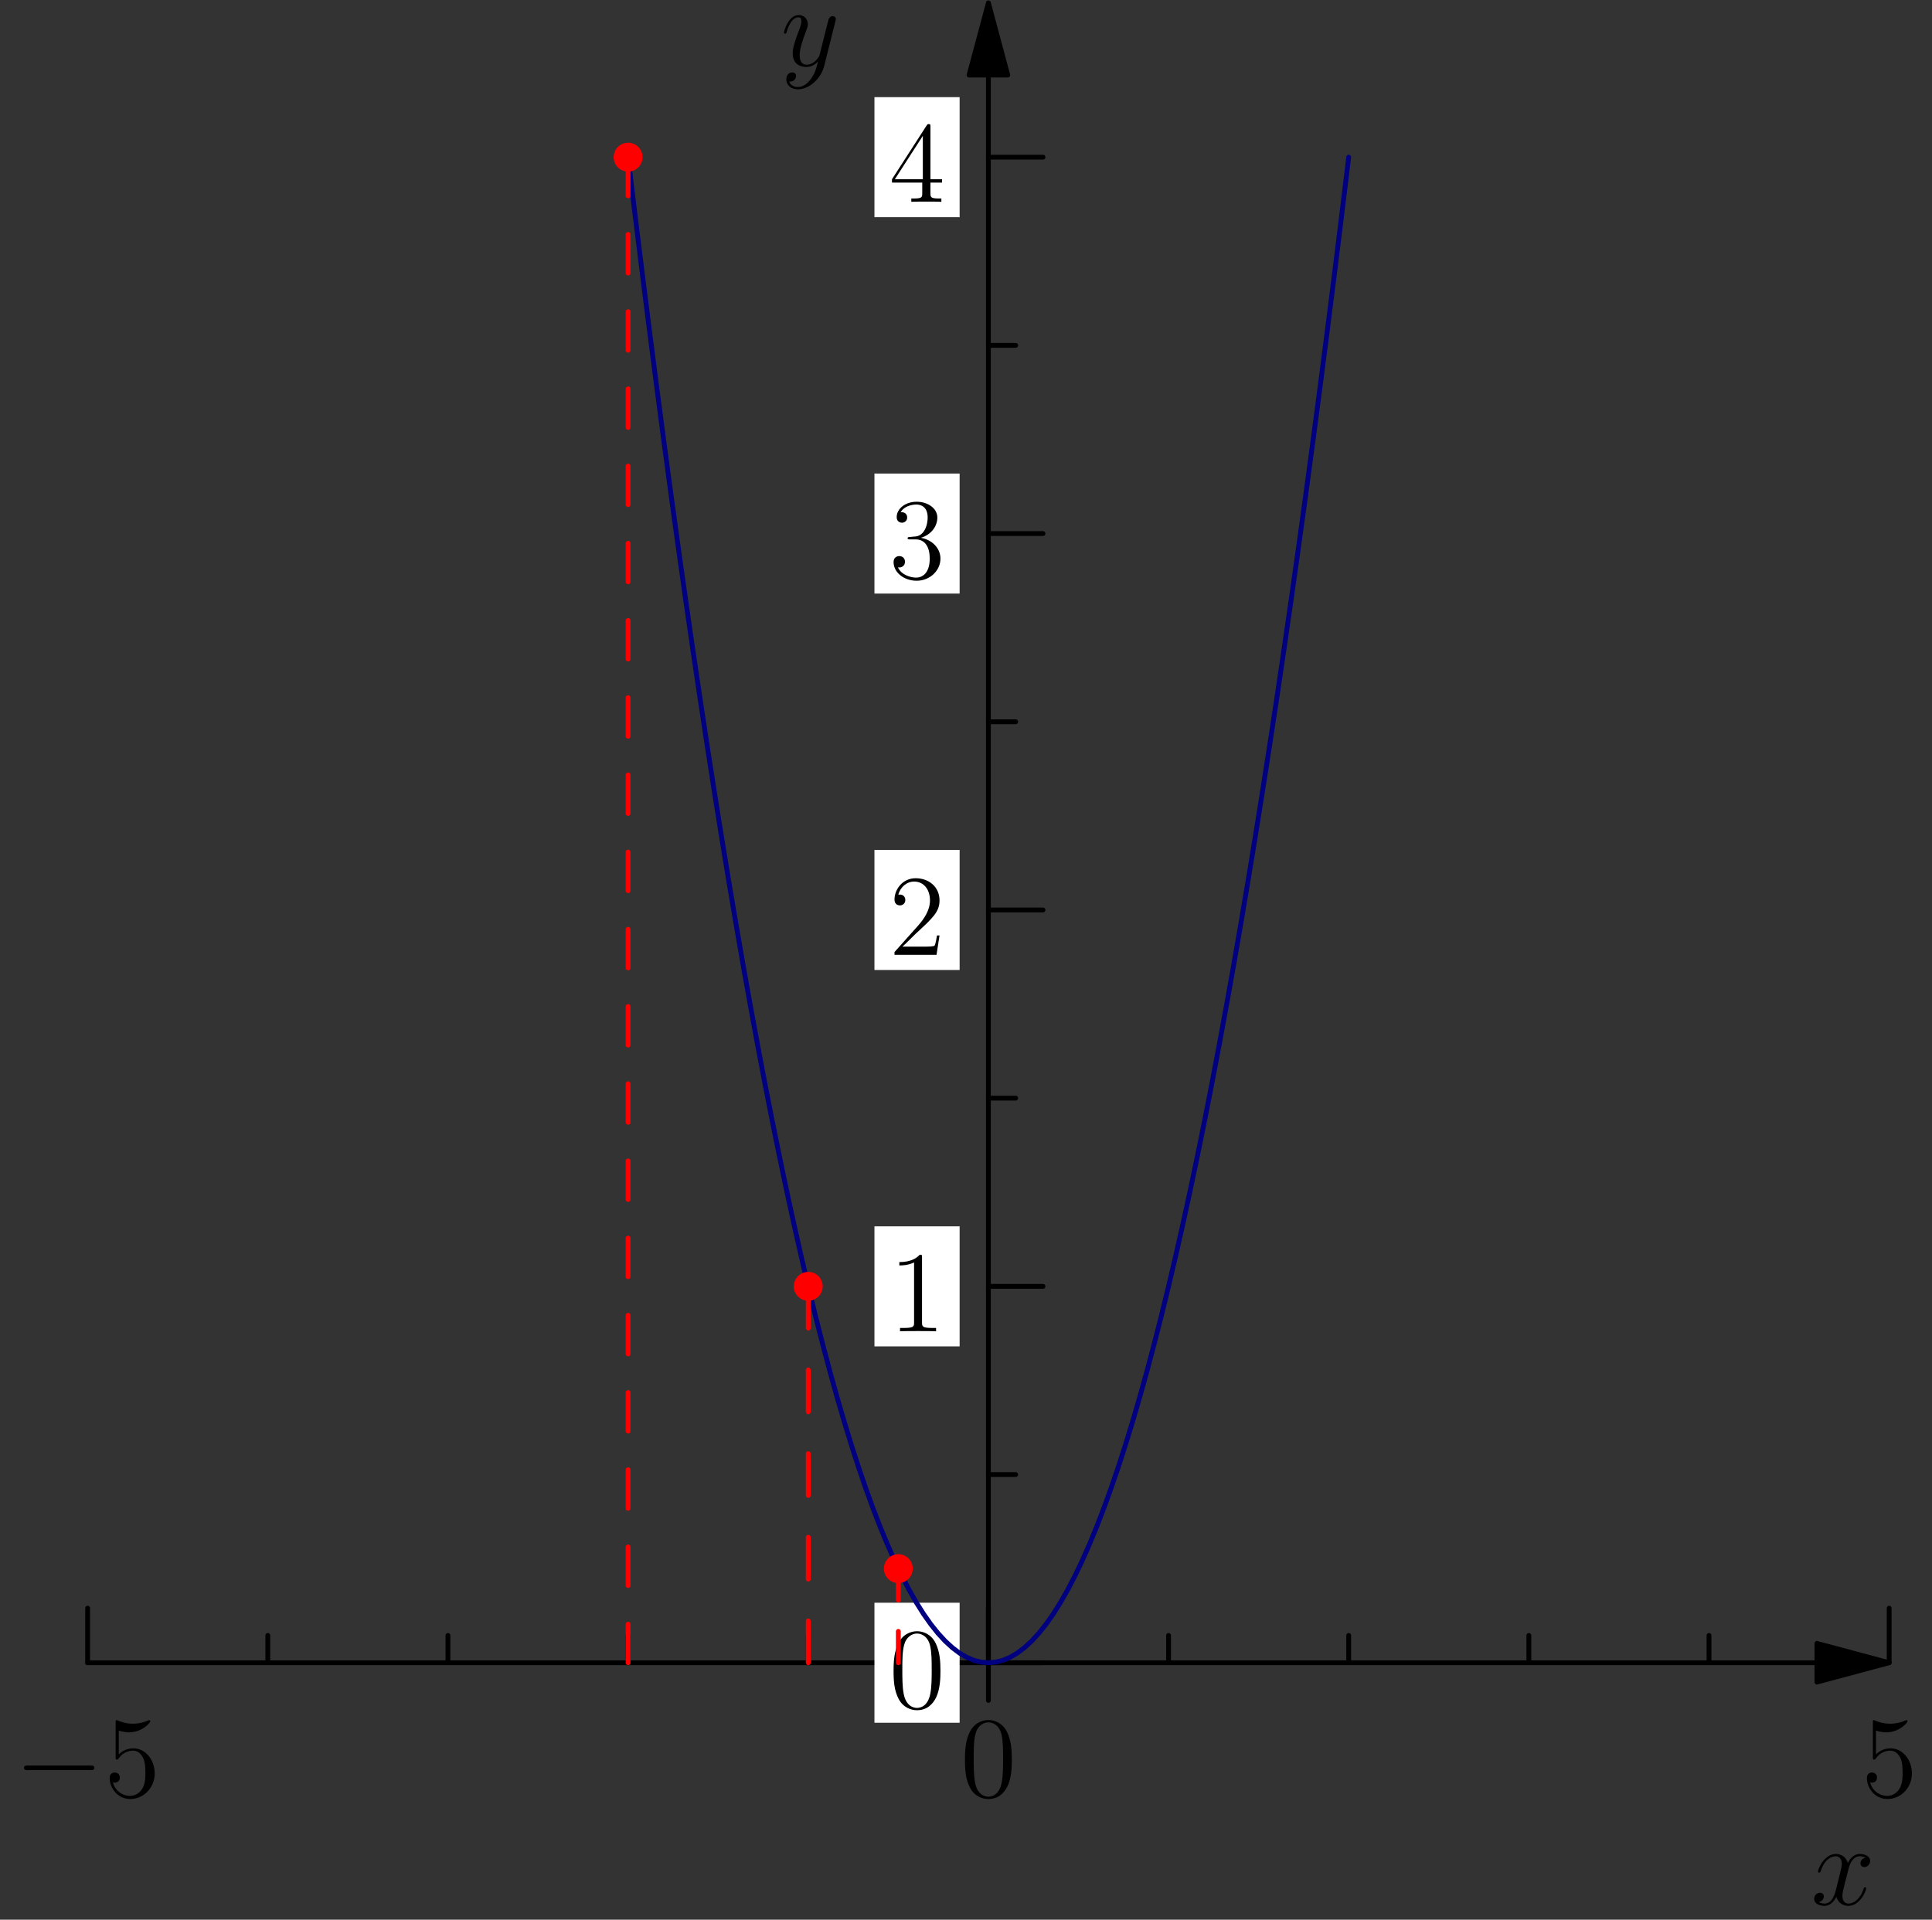 <?xml version='1.0' encoding='UTF-8'?>
<!-- This file was generated by dvisvgm 2.3.5 -->
<svg height='199.312pt' version='1.1' viewBox='56.409 53.858 200.546 199.312' width='200.546pt' xmlns='http://www.w3.org/2000/svg' xmlns:xlink='http://www.w3.org/1999/xlink'>
<rect x="56.409" y="53.858" width="200.546" height="199.312" fill="#333333" stroke="none"/>
<defs>
<path d='M5.356 -3.826C5.356 -4.818 5.296 -5.786 4.866 -6.695C4.376 -7.687 3.515 -7.95 2.929 -7.95C2.236 -7.95 1.387 -7.603 0.944 -6.611C0.61 -5.858 0.49 -5.117 0.49 -3.826C0.49 -2.666 0.574 -1.793 1.004 -0.944C1.47 -0.036 2.295 0.251 2.917 0.251C3.957 0.251 4.555 -0.371 4.902 -1.064C5.332 -1.961 5.356 -3.132 5.356 -3.826ZM2.917 0.012C2.534 0.012 1.757 -0.203 1.53 -1.506C1.399 -2.224 1.399 -3.132 1.399 -3.969C1.399 -4.949 1.399 -5.834 1.59 -6.539C1.793 -7.34 2.403 -7.711 2.917 -7.711C3.371 -7.711 4.065 -7.436 4.292 -6.408C4.447 -5.727 4.447 -4.782 4.447 -3.969C4.447 -3.168 4.447 -2.26 4.316 -1.53C4.089 -0.215 3.335 0.012 2.917 0.012Z' id='g2-48'/>
<path d='M3.443 -7.663C3.443 -7.938 3.443 -7.95 3.204 -7.95C2.917 -7.627 2.319 -7.185 1.088 -7.185V-6.838C1.363 -6.838 1.961 -6.838 2.618 -7.149V-0.921C2.618 -0.49 2.582 -0.347 1.53 -0.347H1.16V0C1.482 -0.024 2.642 -0.024 3.037 -0.024S4.579 -0.024 4.902 0V-0.347H4.531C3.479 -0.347 3.443 -0.49 3.443 -0.921V-7.663Z' id='g2-49'/>
<path d='M5.26 -2.008H4.997C4.961 -1.805 4.866 -1.148 4.746 -0.956C4.663 -0.849 3.981 -0.849 3.622 -0.849H1.411C1.733 -1.124 2.463 -1.889 2.774 -2.176C4.591 -3.85 5.26 -4.471 5.26 -5.655C5.26 -7.03 4.172 -7.95 2.786 -7.95S0.586 -6.767 0.586 -5.738C0.586 -5.129 1.112 -5.129 1.148 -5.129C1.399 -5.129 1.71 -5.308 1.71 -5.691C1.71 -6.025 1.482 -6.253 1.148 -6.253C1.04 -6.253 1.016 -6.253 0.98 -6.241C1.207 -7.054 1.853 -7.603 2.63 -7.603C3.646 -7.603 4.268 -6.755 4.268 -5.655C4.268 -4.639 3.682 -3.754 3.001 -2.989L0.586 -0.287V0H4.949L5.26 -2.008Z' id='g2-50'/>
<path d='M2.2 -4.292C1.997 -4.28 1.949 -4.268 1.949 -4.16C1.949 -4.041 2.008 -4.041 2.224 -4.041H2.774C3.79 -4.041 4.244 -3.204 4.244 -2.056C4.244 -0.49 3.431 -0.072 2.845 -0.072C2.271 -0.072 1.291 -0.347 0.944 -1.136C1.327 -1.076 1.674 -1.291 1.674 -1.722C1.674 -2.068 1.423 -2.307 1.088 -2.307C0.801 -2.307 0.49 -2.14 0.49 -1.686C0.49 -0.622 1.554 0.251 2.881 0.251C4.304 0.251 5.356 -0.837 5.356 -2.044C5.356 -3.144 4.471 -4.005 3.324 -4.208C4.364 -4.507 5.033 -5.38 5.033 -6.312C5.033 -7.257 4.053 -7.95 2.893 -7.95C1.698 -7.95 0.813 -7.221 0.813 -6.348C0.813 -5.87 1.184 -5.774 1.363 -5.774C1.614 -5.774 1.901 -5.954 1.901 -6.312C1.901 -6.695 1.614 -6.862 1.351 -6.862C1.279 -6.862 1.255 -6.862 1.219 -6.85C1.674 -7.663 2.798 -7.663 2.857 -7.663C3.252 -7.663 4.029 -7.484 4.029 -6.312C4.029 -6.085 3.993 -5.416 3.646 -4.902C3.288 -4.376 2.881 -4.34 2.558 -4.328L2.2 -4.292Z' id='g2-51'/>
<path d='M4.316 -7.783C4.316 -8.01 4.316 -8.07 4.148 -8.07C4.053 -8.07 4.017 -8.07 3.921 -7.926L0.323 -2.343V-1.997H3.467V-0.909C3.467 -0.466 3.443 -0.347 2.57 -0.347H2.331V0C2.606 -0.024 3.551 -0.024 3.885 -0.024S5.177 -0.024 5.452 0V-0.347H5.212C4.352 -0.347 4.316 -0.466 4.316 -0.909V-1.997H5.523V-2.343H4.316V-7.783ZM3.527 -6.85V-2.343H0.622L3.527 -6.85Z' id='g2-52'/>
<path d='M1.53 -6.85C2.044 -6.683 2.463 -6.671 2.594 -6.671C3.945 -6.671 4.806 -7.663 4.806 -7.831C4.806 -7.878 4.782 -7.938 4.71 -7.938C4.686 -7.938 4.663 -7.938 4.555 -7.89C3.885 -7.603 3.312 -7.568 3.001 -7.568C2.212 -7.568 1.65 -7.807 1.423 -7.902C1.339 -7.938 1.315 -7.938 1.303 -7.938C1.207 -7.938 1.207 -7.867 1.207 -7.675V-4.125C1.207 -3.909 1.207 -3.838 1.351 -3.838C1.411 -3.838 1.423 -3.85 1.542 -3.993C1.877 -4.483 2.439 -4.77 3.037 -4.77C3.67 -4.77 3.981 -4.184 4.077 -3.981C4.28 -3.515 4.292 -2.929 4.292 -2.475S4.292 -1.339 3.957 -0.801C3.694 -0.371 3.228 -0.072 2.702 -0.072C1.913 -0.072 1.136 -0.61 0.921 -1.482C0.98 -1.459 1.052 -1.447 1.112 -1.447C1.315 -1.447 1.638 -1.566 1.638 -1.973C1.638 -2.307 1.411 -2.499 1.112 -2.499C0.897 -2.499 0.586 -2.391 0.586 -1.925C0.586 -0.909 1.399 0.251 2.726 0.251C4.077 0.251 5.26 -0.885 5.26 -2.403C5.26 -3.826 4.304 -5.009 3.049 -5.009C2.367 -5.009 1.841 -4.71 1.53 -4.376V-6.85Z' id='g2-53'/>
<path d='M5.667 -4.878C5.284 -4.806 5.141 -4.519 5.141 -4.292C5.141 -4.005 5.368 -3.909 5.535 -3.909C5.894 -3.909 6.145 -4.22 6.145 -4.543C6.145 -5.045 5.571 -5.272 5.069 -5.272C4.34 -5.272 3.933 -4.555 3.826 -4.328C3.551 -5.224 2.809 -5.272 2.594 -5.272C1.375 -5.272 0.729 -3.706 0.729 -3.443C0.729 -3.395 0.777 -3.335 0.861 -3.335C0.956 -3.335 0.98 -3.407 1.004 -3.455C1.411 -4.782 2.212 -5.033 2.558 -5.033C3.096 -5.033 3.204 -4.531 3.204 -4.244C3.204 -3.981 3.132 -3.706 2.989 -3.132L2.582 -1.494C2.403 -0.777 2.056 -0.12 1.423 -0.12C1.363 -0.12 1.064 -0.12 0.813 -0.275C1.243 -0.359 1.339 -0.717 1.339 -0.861C1.339 -1.1 1.16 -1.243 0.933 -1.243C0.646 -1.243 0.335 -0.992 0.335 -0.61C0.335 -0.108 0.897 0.12 1.411 0.12C1.985 0.12 2.391 -0.335 2.642 -0.825C2.833 -0.12 3.431 0.12 3.873 0.12C5.093 0.12 5.738 -1.447 5.738 -1.71C5.738 -1.769 5.691 -1.817 5.619 -1.817C5.511 -1.817 5.499 -1.757 5.464 -1.662C5.141 -0.61 4.447 -0.12 3.909 -0.12C3.491 -0.12 3.264 -0.43 3.264 -0.921C3.264 -1.184 3.312 -1.375 3.503 -2.164L3.921 -3.79C4.101 -4.507 4.507 -5.033 5.057 -5.033C5.081 -5.033 5.416 -5.033 5.667 -4.878Z' id='g1-120'/>
<path d='M3.144 1.339C2.821 1.793 2.355 2.2 1.769 2.2C1.626 2.2 1.052 2.176 0.873 1.626C0.909 1.638 0.968 1.638 0.992 1.638C1.351 1.638 1.59 1.327 1.59 1.052S1.363 0.681 1.184 0.681C0.992 0.681 0.574 0.825 0.574 1.411C0.574 2.02 1.088 2.439 1.769 2.439C2.965 2.439 4.172 1.339 4.507 0.012L5.679 -4.651C5.691 -4.71 5.715 -4.782 5.715 -4.854C5.715 -5.033 5.571 -5.153 5.392 -5.153C5.284 -5.153 5.033 -5.105 4.937 -4.746L4.053 -1.231C3.993 -1.016 3.993 -0.992 3.897 -0.861C3.658 -0.526 3.264 -0.12 2.69 -0.12C2.02 -0.12 1.961 -0.777 1.961 -1.1C1.961 -1.781 2.283 -2.702 2.606 -3.563C2.738 -3.909 2.809 -4.077 2.809 -4.316C2.809 -4.818 2.451 -5.272 1.865 -5.272C0.765 -5.272 0.323 -3.539 0.323 -3.443C0.323 -3.395 0.371 -3.335 0.454 -3.335C0.562 -3.335 0.574 -3.383 0.622 -3.551C0.909 -4.555 1.363 -5.033 1.829 -5.033C1.937 -5.033 2.14 -5.033 2.14 -4.639C2.14 -4.328 2.008 -3.981 1.829 -3.527C1.243 -1.961 1.243 -1.566 1.243 -1.279C1.243 -0.143 2.056 0.12 2.654 0.12C3.001 0.12 3.431 0.012 3.85 -0.43L3.862 -0.418C3.682 0.287 3.563 0.753 3.144 1.339Z' id='g1-121'/>
<path d='M7.878 -2.75C8.082 -2.75 8.297 -2.75 8.297 -2.989S8.082 -3.228 7.878 -3.228H1.411C1.207 -3.228 0.992 -3.228 0.992 -2.989S1.207 -2.75 1.411 -2.75H7.878Z' id='g0-0'/>
</defs>
<g id='page1'><g>
<g transform='matrix(0.996 0 0 0.996 159.007 226.491)'>
<path d='M 86.349 0L -93.877 -0' fill='none' stroke='#000000' stroke-linecap='round' stroke-linejoin='round' stroke-miterlimit='10.037' stroke-width='0.502'/>
</g></g><g>
<g transform='matrix(0.996 0 0 0.996 159.007 226.491)'>
<path d='M 93.877 0L 86.349 -2.017L 86.349 2.017L 93.877 0Z' fill='#000000'/>
</g></g><g>
<g transform='matrix(0.996 0 0 0.996 159.007 226.491)'>
<path d='M 93.877 0L 86.349 -2.017L 86.349 2.017L 93.877 0Z' fill='none' stroke='#000000' stroke-linecap='round' stroke-linejoin='round' stroke-miterlimit='10.037' stroke-width='0.502'/>
</g></g><g>
<g transform='matrix(0.996 0 0 0.996 159.007 226.491)'>
<path d='M -93.877 -0L -93.877 -5.691' fill='none' stroke='#000000' stroke-linecap='round' stroke-linejoin='round' stroke-miterlimit='10.037' stroke-width='0.502'/>
</g></g><g>
<g transform='matrix(0.996 0 0 0.996 159.007 226.491)'>
<path d='M 0 0L 0 -5.691' fill='none' stroke='#000000' stroke-linecap='round' stroke-linejoin='round' stroke-miterlimit='10.037' stroke-width='0.502'/>
</g></g><g>
<g transform='matrix(0.996 0 0 0.996 159.007 226.491)'>
<path d='M 93.877 0L 93.877 -5.691' fill='none' stroke='#000000' stroke-linecap='round' stroke-linejoin='round' stroke-miterlimit='10.037' stroke-width='0.502'/>
</g></g><g>
<g transform='matrix(0.996 0 0 0.996 159.007 226.491)'>
<path d='M -75.101 -0L -75.101 -2.845' fill='none' stroke='#000000' stroke-linecap='round' stroke-linejoin='round' stroke-miterlimit='10.037' stroke-width='0.502'/>
</g></g><g>
<g transform='matrix(0.996 0 0 0.996 159.007 226.491)'>
<path d='M -56.326 -0L -56.326 -2.845' fill='none' stroke='#000000' stroke-linecap='round' stroke-linejoin='round' stroke-miterlimit='10.037' stroke-width='0.502'/>
</g></g><g>
<g transform='matrix(0.996 0 0 0.996 159.007 226.491)'>
<path d='M -37.551 -0L -37.551 -2.845' fill='none' stroke='#000000' stroke-linecap='round' stroke-linejoin='round' stroke-miterlimit='10.037' stroke-width='0.502'/>
</g></g><g>
<g transform='matrix(0.996 0 0 0.996 159.007 226.491)'>
<path d='M -18.775 -0L -18.775 -2.845' fill='none' stroke='#000000' stroke-linecap='round' stroke-linejoin='round' stroke-miterlimit='10.037' stroke-width='0.502'/>
</g></g><g>
<g transform='matrix(0.996 0 0 0.996 159.007 226.491)'>
<path d='M 18.775 0L 18.775 -2.845' fill='none' stroke='#000000' stroke-linecap='round' stroke-linejoin='round' stroke-miterlimit='10.037' stroke-width='0.502'/>
</g></g><g>
<g transform='matrix(0.996 0 0 0.996 159.007 226.491)'>
<path d='M 37.551 0L 37.551 -2.845' fill='none' stroke='#000000' stroke-linecap='round' stroke-linejoin='round' stroke-miterlimit='10.037' stroke-width='0.502'/>
</g></g><g>
<g transform='matrix(0.996 0 0 0.996 159.007 226.491)'>
<path d='M 56.326 0L 56.326 -2.845' fill='none' stroke='#000000' stroke-linecap='round' stroke-linejoin='round' stroke-miterlimit='10.037' stroke-width='0.502'/>
</g></g><g>
<g transform='matrix(0.996 0 0 0.996 159.007 226.491)'>
<path d='M 75.101 0L 75.101 -2.845' fill='none' stroke='#000000' stroke-linecap='round' stroke-linejoin='round' stroke-miterlimit='10.037' stroke-width='0.502'/>
</g></g><use x='57.909' xlink:href='#g0-0' y='240.389'/>
<use x='67.207' xlink:href='#g2-53' y='240.389'/>
<use x='156.084' xlink:href='#g2-48' y='240.389'/>
<use x='249.61' xlink:href='#g2-53' y='240.389'/>
<use x='244.389' xlink:href='#g1-120' y='251.615'/><g>
<g transform='matrix(0.996 0 0 0.996 159.007 226.491)'>
<path d='M 0 -165.501L 0 3.924' fill='none' stroke='#000000' stroke-linecap='round' stroke-linejoin='round' stroke-miterlimit='10.037' stroke-width='0.502'/>
</g></g><g>
<g transform='matrix(0.996 0 0 0.996 159.007 226.491)'>
<path d='M 0 -173.029L -2.017 -165.501L 2.017 -165.501L 0 -173.029Z' fill='#000000'/>
</g></g><g>
<g transform='matrix(0.996 0 0 0.996 159.007 226.491)'>
<path d='M 0 -173.029L -2.017 -165.501L 2.017 -165.501L 0 -173.029Z' fill='none' stroke='#000000' stroke-linecap='round' stroke-linejoin='round' stroke-miterlimit='10.037' stroke-width='0.502'/>
</g></g><g>
<g transform='matrix(0.996 0 0 0.996 159.007 226.491)'>
<path d='M 0 5.44505e-16L 5.691 5.44505e-16' fill='none' stroke='#000000' stroke-linecap='round' stroke-linejoin='round' stroke-miterlimit='10.037' stroke-width='0.502'/>
</g></g><g>
<g transform='matrix(0.996 0 0 0.996 159.007 226.491)'>
<path d='M 0 -39.236L 5.691 -39.236' fill='none' stroke='#000000' stroke-linecap='round' stroke-linejoin='round' stroke-miterlimit='10.037' stroke-width='0.502'/>
</g></g><g>
<g transform='matrix(0.996 0 0 0.996 159.007 226.491)'>
<path d='M 0 -78.471L 5.691 -78.471' fill='none' stroke='#000000' stroke-linecap='round' stroke-linejoin='round' stroke-miterlimit='10.037' stroke-width='0.502'/>
</g></g><g>
<g transform='matrix(0.996 0 0 0.996 159.007 226.491)'>
<path d='M 0 -117.707L 5.691 -117.707' fill='none' stroke='#000000' stroke-linecap='round' stroke-linejoin='round' stroke-miterlimit='10.037' stroke-width='0.502'/>
</g></g><g>
<g transform='matrix(0.996 0 0 0.996 159.007 226.491)'>
<path d='M 0 -156.943L 5.691 -156.943' fill='none' stroke='#000000' stroke-linecap='round' stroke-linejoin='round' stroke-miterlimit='10.037' stroke-width='0.502'/>
</g></g><g>
<g transform='matrix(0.996 0 0 0.996 159.007 226.491)'>
<path d='M 0 -19.618L 2.845 -19.618' fill='none' stroke='#000000' stroke-linecap='round' stroke-linejoin='round' stroke-miterlimit='10.037' stroke-width='0.502'/>
</g></g><g>
<g transform='matrix(0.996 0 0 0.996 159.007 226.491)'>
<path d='M 0 -58.853L 2.845 -58.853' fill='none' stroke='#000000' stroke-linecap='round' stroke-linejoin='round' stroke-miterlimit='10.037' stroke-width='0.502'/>
</g></g><g>
<g transform='matrix(0.996 0 0 0.996 159.007 226.491)'>
<path d='M 0 -98.089L 2.845 -98.089' fill='none' stroke='#000000' stroke-linecap='round' stroke-linejoin='round' stroke-miterlimit='10.037' stroke-width='0.502'/>
</g></g><g>
<g transform='matrix(0.996 0 0 0.996 159.007 226.491)'>
<path d='M 0 -137.325L 2.845 -137.325' fill='none' stroke='#000000' stroke-linecap='round' stroke-linejoin='round' stroke-miterlimit='10.037' stroke-width='0.502'/>
</g></g><g>
<g transform='matrix(0.996 0 0 0.996 159.007 226.491)'>
<path d='M -11.876 6.256L -2.999 6.256L -2.999 -6.256L -11.876 -6.256L -11.876 6.256Z' fill='#ffffff'/>
</g></g><use x='148.674' xlink:href='#g2-48' y='231.169'/><g>
<g transform='matrix(0.996 0 0 0.996 159.007 226.491)'>
<path d='M -11.876 -32.979L -2.999 -32.979L -2.999 -45.492L -11.876 -45.492L -11.876 -32.979Z' fill='#ffffff'/>
</g></g><use x='148.674' xlink:href='#g2-49' y='192.079'/><g>
<g transform='matrix(0.996 0 0 0.996 159.007 226.491)'>
<path d='M -11.876 -72.215L -2.999 -72.215L -2.999 -84.728L -11.876 -84.728L -11.876 -72.215Z' fill='#ffffff'/>
</g></g><use x='148.674' xlink:href='#g2-50' y='152.99'/><g>
<g transform='matrix(0.996 0 0 0.996 159.007 226.491)'>
<path d='M -11.876 -111.451L -2.999 -111.451L -2.999 -123.963L -11.876 -123.963L -11.876 -111.451Z' fill='#ffffff'/>
</g></g><use x='148.674' xlink:href='#g2-51' y='113.901'/><g>
<g transform='matrix(0.996 0 0 0.996 159.007 226.491)'>
<path d='M -11.876 -150.687L -2.999 -150.687L -2.999 -163.199L -11.876 -163.199L -11.876 -150.687Z' fill='#ffffff'/>
</g></g><use x='148.674' xlink:href='#g2-52' y='74.812'/>
<use x='137.456' xlink:href='#g1-121' y='60.691'/>
<g transform='matrix(0.996 0 0 0.996 159.007 226.491)'>
<path d='M -37.551 -156.943L -36.8 -150.728L -36.049 -144.638L -35.298 -138.675L -34.547 -132.836L -33.796 -127.124L -33.045 -121.536L -32.294 -116.075L -31.543 -110.739L -30.792 -105.528L -30.041 -100.443L -29.29 -95.484L -28.538 -90.65L -27.788 -85.942L -27.037 -81.359L -26.285 -76.902L -25.535 -72.57L -24.783 -68.364L -24.032 -64.284L -23.281 -60.329L -22.53 -56.499L -21.779 -52.796L -21.028 -49.217L -20.277 -45.764L -19.526 -42.437L -18.775 -39.236L -18.024 -36.16L -17.273 -33.209L -16.522 -30.384L -15.771 -27.685L -15.02 -25.111L -14.269 -22.663L -13.518 -20.34L -12.767 -18.143L -12.016 -16.071L -11.265 -14.125L -10.514 -12.304L -9.763 -10.609L -9.012 -9.04L -8.261 -7.596L -7.51 -6.278L -6.759 -5.085L -6.008 -4.018L -5.257 -3.076L -4.506 -2.26L -3.755 -1.569L -3.004 -1.004L -2.253 -0.565L -1.502 -0.251L -0.751 -0.063L 0 0L 0.751 -0.063L 1.502 -0.251L 2.253 -0.565L 3.004 -1.004L 3.755 -1.569L 4.506 -2.26L 5.257 -3.076L 6.008 -4.018L 6.759 -5.085L 7.51 -6.278L 8.261 -7.596L 9.012 -9.04L 9.763 -10.609L 10.514 -12.304L 11.265 -14.125L 12.016 -16.071L 12.767 -18.143L 13.518 -20.34L 14.269 -22.663L 15.02 -25.111L 15.771 -27.685L 16.522 -30.384L 17.273 -33.209L 18.024 -36.16L 18.775 -39.236L 19.526 -42.437L 20.277 -45.764L 21.028 -49.217L 21.779 -52.796L 22.53 -56.499L 23.281 -60.329L 24.032 -64.284L 24.783 -68.364L 25.535 -72.57L 26.285 -76.902L 27.037 -81.359L 27.788 -85.942L 28.538 -90.65L 29.29 -95.484L 30.041 -100.443L 30.792 -105.528L 31.543 -110.739L 32.294 -116.075L 33.045 -121.536L 33.796 -127.124L 34.547 -132.836L 35.298 -138.675L 36.049 -144.638L 36.8 -150.728L 37.551 -156.943' fill='none' stroke='#000080' stroke-linecap='round' stroke-linejoin='round' stroke-miterlimit='10.037' stroke-width='0.502'/>
</g>
<g transform='matrix(0.996 0 0 0.996 159.007 226.491)'>
<circle cx='-37.551' cy='-156.943' r='1.506' fill='#ff0000'/>
</g>
<g transform='matrix(0.996 0 0 0.996 159.007 226.491)'>
<path d='M -37.551 -0L -37.551 -156.943' fill='none' stroke='#ff0000' stroke-linecap='round' stroke-linejoin='round' stroke-miterlimit='10.037' stroke-width='0.502' stroke-dasharray='4.024,4.024'/>
</g>
<g transform='matrix(0.996 0 0 0.996 159.007 226.491)'>
<circle cx='-18.775' cy='-39.236' r='1.506' fill='#ff0000'/>
</g>
<g transform='matrix(0.996 0 0 0.996 159.007 226.491)'>
<path d='M -18.775 -0L -18.775 -39.236' fill='none' stroke='#ff0000' stroke-linecap='round' stroke-linejoin='round' stroke-miterlimit='10.037' stroke-width='0.502' stroke-dasharray='4.36,4.36'/>
</g>
<g transform='matrix(0.996 0 0 0.996 159.007 226.491)'>
<circle cx='-9.388' cy='-9.809' r='1.506' fill='#ff0000'/>
</g>
<g transform='matrix(0.996 0 0 0.996 159.007 226.491)'>
<path d='M -9.388 -0L -9.388 -9.809' fill='none' stroke='#ff0000' stroke-linecap='round' stroke-linejoin='round' stroke-miterlimit='10.037' stroke-width='0.502' stroke-dasharray='3.27,3.27'/>
</g></g>
</svg>